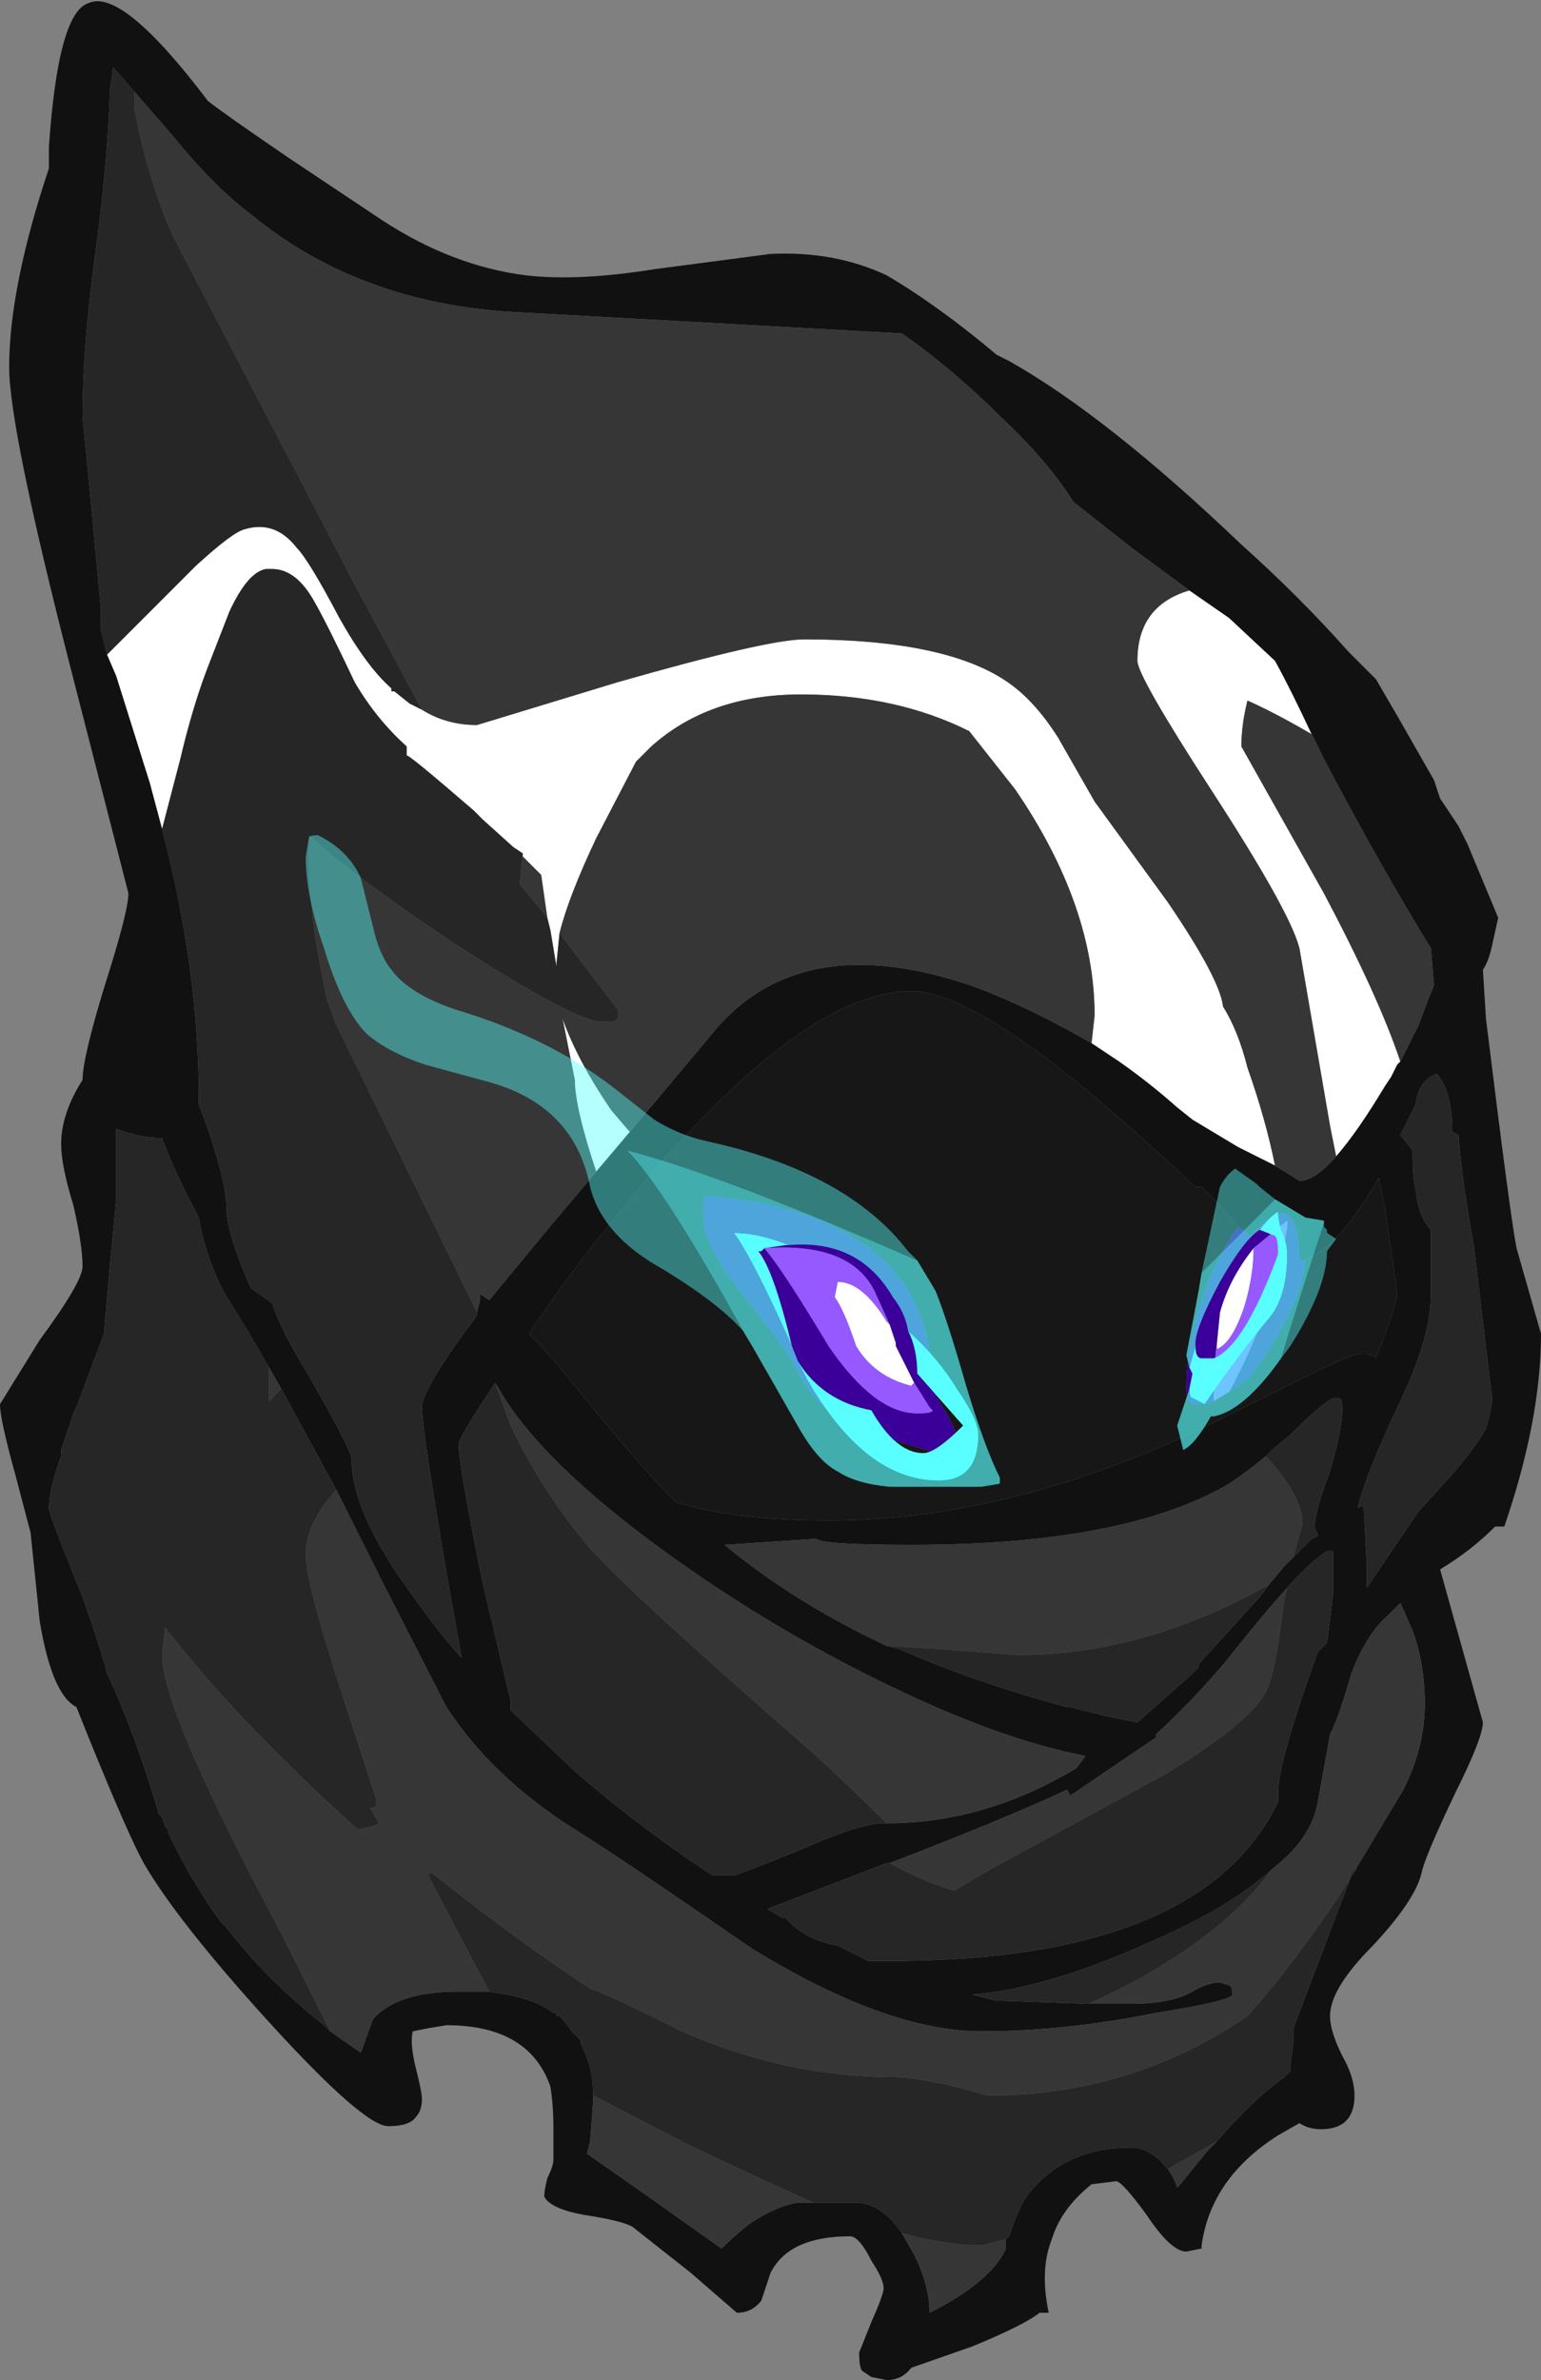 <?xml version="1.0" encoding="UTF-8" standalone="no"?>
<svg xmlns:ffdec="https://www.free-decompiler.com/flash" xmlns:xlink="http://www.w3.org/1999/xlink" ffdec:objectType="shape" height="38.9px" width="25.2px" xmlns="http://www.w3.org/2000/svg">
  <rect width="100%" height="100%" fill="#808080" stroke="none"/>
  <g transform="matrix(1.0, 0.0, 0.0, 1.0, 14.9, 23.15)">
    <path d="M4.55 -13.5 L5.2 -13.05 5.95 -12.35 Q6.2 -11.9 6.55 -11.15 5.95 -11.5 5.5 -11.7 5.4 -11.3 5.4 -10.95 L6.75 -8.55 Q7.65 -6.85 8.0 -5.8 L7.95 -5.75 7.85 -5.55 7.75 -5.4 Q7.3 -4.65 6.95 -4.25 L6.85 -4.75 6.35 -7.65 Q6.2 -8.25 4.9 -10.25 3.7 -12.1 3.7 -12.35 3.7 -13.25 4.55 -13.5 M5.95 -4.1 L5.35 -4.4 4.6 -4.85 4.35 -5.05 Q3.9 -5.45 3.4 -5.8 L2.95 -6.1 3.0 -6.55 Q3.0 -8.35 1.7 -10.25 L0.95 -11.2 Q-0.25 -11.8 -1.8 -11.8 -3.3 -11.8 -4.25 -10.95 L-4.5 -10.7 -5.15 -9.45 Q-5.6 -8.5 -5.75 -7.9 L-5.8 -7.4 -5.8 -7.35 -5.9 -7.95 -5.95 -8.15 -6.05 -8.85 -6.5 -9.3 -7.0 -9.75 -7.15 -9.9 Q-8.25 -10.85 -8.25 -10.8 L-8.25 -10.95 Q-8.75 -11.4 -9.1 -12.0 -9.55 -12.95 -9.75 -13.3 -10.05 -13.85 -10.45 -13.85 L-10.55 -13.85 Q-10.85 -13.8 -11.15 -13.15 L-11.5 -12.25 Q-11.75 -11.6 -11.95 -10.75 L-12.25 -9.6 -12.45 -10.35 -13.0 -12.1 -13.15 -12.45 -11.7 -13.9 Q-11.1 -14.45 -10.9 -14.5 -10.4 -14.65 -10.05 -14.2 -9.85 -14.0 -9.35 -13.05 -8.9 -12.25 -8.5 -11.9 L-8.5 -11.85 -8.45 -11.85 -8.2 -11.65 -8.0 -11.55 Q-7.6 -11.3 -7.1 -11.3 L-4.8 -12.0 Q-2.35 -12.7 -1.75 -12.7 0.65 -12.7 1.65 -11.95 2.05 -11.65 2.4 -11.1 L3.0 -10.05 4.2 -8.4 Q5.05 -7.15 5.1 -6.7 5.35 -6.3 5.5 -5.7 5.8 -4.85 5.95 -4.1 M-4.6 -4.65 L-5.15 -4.0 Q-5.5 -5.05 -5.5 -5.5 L-5.7 -6.5 Q-5.45 -5.8 -4.9 -5.0 L-4.6 -4.65 M-0.35 -1.5 L-0.25 -1.2 -0.25 -1.15 0.05 -0.55 0.0 -0.5 Q-0.6 -0.65 -0.9 -1.15 -1.1 -1.75 -1.25 -1.95 L-1.2 -2.2 Q-0.8 -2.2 -0.4 -1.55 L-0.35 -1.5 M5.6 -2.75 Q5.6 -2.3 5.45 -1.8 5.25 -1.2 5.0 -1.1 L5.0 -1.2 5.05 -1.7 Q5.2 -2.25 5.6 -2.75" fill="#ffffff" fill-rule="evenodd" stroke="none"/>
    <path d="M6.4 -2.55 L6.45 -2.55 Q6.4 -2.0 5.95 -1.25 5.75 -0.9 5.5 -0.6 L5.2 -0.4 Q5.95 -1.8 6.15 -3.1 L6.15 -3.2 5.6 -2.75 Q5.2 -2.25 5.05 -1.7 L5.0 -1.2 Q4.95 -0.85 4.95 -0.25 L4.8 -0.2 4.6 -0.2 Q4.5 -0.25 4.5 -0.45 4.5 -1.2 4.8 -2.05 5.05 -2.7 5.35 -3.1 L5.5 -3.0 5.55 -2.95 5.75 -3.15 Q6.0 -3.4 6.15 -3.3 6.35 -3.15 6.35 -2.55 L6.4 -2.55 M-0.35 -1.5 L-0.6 -2.05 Q-1.0 -2.85 -2.4 -2.75 -2.1 -2.4 -1.35 -1.15 -0.6 -0.05 0.1 -0.05 0.35 -0.05 0.35 -0.1 L0.3 -0.15 0.05 -0.55 -0.25 -1.15 -0.25 -1.2 -0.35 -1.5 M0.55 -0.1 Q0.75 0.25 0.8 0.45 0.75 0.6 0.6 0.65 -0.45 0.35 -0.9 0.2 -1.6 -0.15 -1.95 -0.9 -2.05 -1.1 -2.8 -2.05 -3.4 -2.8 -3.4 -3.25 -3.4 -3.65 -3.35 -3.6 -1.25 -3.45 -0.3 -2.4 0.35 -1.65 0.35 -0.5 0.35 -0.4 0.55 -0.1" fill="#3a0099" fill-rule="evenodd" stroke="none"/>
    <path d="M5.2 -0.4 L4.95 -0.25 Q4.95 -0.85 5.0 -1.2 L5.0 -1.1 Q5.25 -1.2 5.45 -1.8 5.6 -2.3 5.6 -2.75 L6.15 -3.2 6.15 -3.1 Q5.95 -1.8 5.2 -0.4 M0.05 -0.55 L0.3 -0.15 0.35 -0.1 Q0.35 -0.05 0.1 -0.05 -0.6 -0.05 -1.35 -1.15 -2.1 -2.4 -2.4 -2.75 -1.0 -2.85 -0.6 -2.05 L-0.35 -1.5 -0.4 -1.55 Q-0.8 -2.2 -1.2 -2.2 L-1.25 -1.95 Q-1.1 -1.75 -0.9 -1.15 -0.6 -0.65 0.0 -0.5 L0.05 -0.55" fill="#9559ff" fill-rule="evenodd" stroke="none"/>
    <path d="M4.55 -13.5 L3.6 -14.2 2.65 -14.95 Q2.25 -15.6 1.45 -16.35 0.7 -17.1 -0.15 -17.7 L-6.5 -18.05 Q-9.05 -18.2 -10.8 -19.65 -11.4 -20.1 -12.05 -20.9 L-12.7 -21.65 -13.05 -22.05 -13.1 -21.7 Q-13.15 -20.35 -13.35 -18.95 -13.55 -17.45 -13.55 -16.35 L-13.4 -14.8 -13.25 -13.2 -13.25 -12.85 -13.15 -12.45 -13.0 -12.1 -12.45 -10.35 -12.25 -9.6 Q-11.65 -7.3 -11.65 -5.25 L-11.65 -5.1 -11.5 -4.7 Q-11.2 -3.8 -11.2 -3.45 -11.2 -3.0 -10.8 -2.1 L-10.45 -1.85 Q-10.3 -1.4 -9.9 -0.75 -9.15 0.55 -9.15 0.7 -9.15 1.6 -8.1 3.0 -7.75 3.5 -7.35 3.95 L-7.6 2.55 Q-8.0 0.2 -8.0 -0.15 -8.0 -0.45 -7.1 -1.65 L-7.1 -1.7 -7.05 -1.9 -7.05 -2.0 -6.9 -1.9 -5.95 -3.05 -5.15 -4.0 -4.6 -4.65 -3.3 -6.2 Q-1.85 -8.05 1.1 -7.0 2.0 -6.65 2.95 -6.1 L3.4 -5.8 Q3.9 -5.45 4.35 -5.05 L4.6 -4.85 5.35 -4.4 5.95 -4.1 6.35 -3.85 Q6.6 -3.85 6.95 -4.25 7.3 -4.65 7.75 -5.4 L7.85 -5.55 7.95 -5.75 8.0 -5.8 8.3 -6.4 8.45 -6.8 8.55 -7.05 8.5 -7.65 Q7.7 -8.95 6.8 -10.65 L6.55 -11.15 Q6.2 -11.9 5.95 -12.35 L5.2 -13.05 4.55 -13.5 M5.4 -14.25 Q6.35 -13.4 7.15 -12.5 L7.6 -12.05 7.95 -11.45 8.55 -10.4 8.65 -10.1 8.95 -9.65 9.1 -9.35 9.6 -8.15 9.5 -7.7 Q9.45 -7.45 9.35 -7.3 L9.4 -6.5 Q9.8 -3.25 9.9 -2.75 L10.3 -1.35 Q10.3 0.05 9.7 1.8 L9.55 1.8 Q9.15 2.2 8.65 2.5 L9.35 5.0 Q9.35 5.25 8.9 6.15 8.4 7.2 8.35 7.45 8.25 7.9 7.55 8.65 6.85 9.35 6.85 9.8 6.85 10.05 7.05 10.45 7.25 10.8 7.25 11.1 7.25 11.65 6.7 11.65 6.5 11.65 6.35 11.55 L6.0 11.75 Q4.9 12.45 4.75 13.55 L4.75 13.6 4.5 13.65 Q4.25 13.65 3.85 13.05 3.45 12.5 3.35 12.5 L2.95 12.55 Q2.45 12.95 2.3 13.45 2.1 13.95 2.25 14.65 L2.1 14.65 Q1.85 14.85 1.0 15.2 L0.0 15.55 Q-0.15 15.75 -0.4 15.75 L-0.65 15.7 -0.8 15.6 Q-0.85 15.55 -0.85 15.3 L-0.65 14.8 Q-0.45 14.35 -0.45 14.25 -0.45 14.1 -0.65 13.8 -0.85 13.4 -1.0 13.4 -2.0 13.4 -2.3 14.0 L-2.45 14.45 Q-2.6 14.65 -2.85 14.65 L-3.6 14.0 -4.55 13.25 Q-4.7 13.15 -5.35 13.05 -5.9 12.95 -6.0 12.75 -6.0 12.65 -5.95 12.45 -5.85 12.25 -5.85 12.15 L-5.85 11.65 Q-5.85 11.25 -5.9 10.95 -6.25 9.95 -7.6 9.95 L-7.9 10.0 -8.15 10.05 Q-8.2 10.25 -8.1 10.65 -8.0 11.05 -8.0 11.15 -8.0 11.35 -8.1 11.45 -8.2 11.6 -8.55 11.6 -8.95 11.6 -10.5 9.9 -12.0 8.25 -12.55 7.3 -12.8 6.85 -13.45 5.25 L-13.65 4.75 Q-14.05 4.55 -14.25 3.35 L-14.4 1.9 -14.65 0.95 Q-14.9 0.05 -14.9 -0.2 L-14.25 -1.25 Q-13.55 -2.2 -13.55 -2.45 -13.55 -2.8 -13.7 -3.45 -13.9 -4.1 -13.9 -4.45 -13.9 -4.95 -13.55 -5.5 -13.55 -5.85 -13.2 -7.0 -12.8 -8.25 -12.8 -8.55 L-13.75 -12.25 Q-14.75 -16.15 -14.75 -17.15 -14.75 -18.45 -14.1 -20.4 L-14.1 -20.75 Q-13.95 -22.95 -13.45 -23.1 -12.9 -23.35 -11.5 -21.5 -11.25 -21.3 -10.15 -20.55 L-8.65 -19.55 Q-7.5 -18.8 -6.3 -18.65 -5.45 -18.55 -4.2 -18.75 L-2.3 -19.0 Q-1.25 -19.05 -0.4 -18.65 0.45 -18.15 1.4 -17.35 L1.6 -17.25 Q3.2 -16.35 5.4 -14.25 M5.35 -3.1 L5.0 -3.5 4.75 -3.75 4.65 -3.75 Q3.8 -4.55 2.85 -5.35 0.9 -6.95 0.0 -6.95 -1.85 -6.95 -4.8 -3.3 -5.55 -2.4 -6.25 -1.35 -5.9 -1.0 -5.5 -0.5 -4.45 0.8 -3.85 1.4 -2.9 1.7 -1.35 1.7 1.85 1.7 5.35 -0.1 6.95 -0.9 7.1 -0.95 7.45 -1.1 7.6 -0.95 7.95 -1.85 7.95 -2.0 L7.75 -3.4 7.65 -3.9 Q6.95 -2.7 6.4 -2.55 L6.35 -2.55 Q6.35 -3.15 6.15 -3.3 6.0 -3.4 5.75 -3.15 L5.55 -2.95 5.5 -3.0 5.35 -3.1 M8.95 -4.6 L8.85 -4.65 Q8.85 -5.3 8.6 -5.6 8.3 -5.5 8.25 -5.1 L8.0 -4.6 8.2 -4.35 Q8.2 -3.9 8.25 -3.7 8.3 -3.25 8.5 -3.05 L8.5 -2.0 Q8.5 -1.3 8.0 -0.25 7.45 0.9 7.3 1.5 L7.4 1.45 7.45 2.4 7.45 2.8 8.3 1.55 8.8 1.0 Q9.2 0.55 9.4 0.2 9.5 -0.15 9.5 -0.3 L9.2 -2.8 Q9.0 -3.9 8.95 -4.6 M6.25 2.3 L6.55 2.0 6.65 1.95 6.6 1.8 Q6.6 1.55 6.85 0.9 7.05 0.2 7.05 -0.1 7.05 -0.3 7.0 -0.3 L6.9 -0.3 Q6.7 -0.2 6.2 0.3 L5.9 0.55 5.8 0.65 Q5.5 0.9 5.2 1.1 3.5 2.1 0.0 2.1 -1.45 2.1 -1.55 2.0 L-3.05 2.1 Q-1.9 3.05 -0.4 3.75 L-0.2 3.8 Q1.05 4.35 2.55 4.75 L2.6 4.75 3.2 4.9 3.7 5.0 4.55 4.25 4.7 4.1 4.7 4.05 5.7 2.95 5.85 2.75 6.1 2.45 6.25 2.3 M-0.35 7.3 L-0.4 7.3 -2.35 8.05 -2.1 8.2 -2.05 8.2 Q-1.75 8.55 -1.2 8.65 L-0.7 8.9 -0.35 8.9 Q4.75 8.9 6.0 6.3 L6.0 6.15 Q6.0 5.65 6.65 3.85 L6.8 3.7 6.9 2.9 6.9 2.2 6.8 2.2 Q6.5 2.4 6.15 2.8 5.7 3.3 5.15 4.0 4.6 4.65 4.0 5.2 L4.0 5.25 2.6 6.2 2.55 6.1 Q1.6 6.55 -0.35 7.3 M7.25 7.45 L7.3 7.35 8.05 6.1 Q8.4 5.4 8.4 4.7 8.4 4.05 8.2 3.5 L8.0 3.05 7.8 3.25 Q7.45 3.55 7.2 4.2 7.0 4.9 6.85 5.2 L6.65 6.3 Q6.55 6.9 5.9 7.4 5.25 8.0 4.0 8.55 2.25 9.35 1.0 9.45 L1.4 9.55 1.5 9.55 2.9 9.6 3.6 9.6 Q4.25 9.6 4.6 9.4 4.85 9.25 5.05 9.25 L5.2 9.3 Q5.25 9.3 5.25 9.45 5.25 9.55 4.0 9.75 2.5 10.05 1.15 10.05 -0.4 10.05 -2.6 8.7 -4.85 7.15 -5.5 6.75 -6.85 5.9 -7.6 4.75 L-8.65 2.7 -9.4 1.2 -10.3 -0.45 -10.5 -0.8 -10.85 -1.4 -11.25 -2.05 Q-11.55 -2.65 -11.65 -3.25 -12.05 -4.0 -12.25 -4.55 -12.6 -4.55 -13.0 -4.7 L-13.0 -3.6 Q-13.0 -3.5 -13.1 -2.5 L-13.2 -1.35 -13.65 -0.15 -13.7 -0.05 -13.9 0.55 -13.9 0.65 Q-14.1 1.2 -14.1 1.5 -14.1 1.6 -13.55 2.95 -13.25 3.8 -13.15 4.2 -12.7 5.15 -12.3 6.5 L-12.25 6.55 -12.2 6.7 -12.15 6.75 -12.15 6.8 Q-11.8 7.55 -11.3 8.25 L-11.2 8.35 Q-10.55 9.2 -9.6 9.95 L-9.5 10.05 -9.0 10.4 -8.8 9.85 Q-8.4 9.4 -7.4 9.4 L-6.9 9.4 -6.6 9.45 Q-6.1 9.55 -5.85 9.75 L-5.8 9.75 -5.8 9.8 -5.75 9.8 Q-5.65 9.9 -5.55 10.05 L-5.4 10.2 -5.4 10.25 Q-5.3 10.45 -5.25 10.65 -5.2 10.85 -5.2 11.1 L-5.2 11.2 -5.25 11.85 -5.3 12.05 -4.3 12.75 -3.1 13.6 Q-2.9 13.4 -2.65 13.2 -2.2 12.9 -1.85 12.85 L-1.6 12.85 -0.85 12.85 Q-0.45 12.9 -0.15 13.35 L0.05 13.7 Q0.3 14.2 0.3 14.65 1.2 14.2 1.5 13.7 L1.55 13.6 1.55 13.45 1.6 13.4 Q1.7 13.1 1.85 12.8 2.45 11.95 3.6 11.95 3.9 11.95 4.15 12.25 L4.2 12.3 Q4.3 12.45 4.35 12.6 L4.4 12.55 4.85 12.0 5.0 11.85 Q5.6 11.15 6.1 10.8 L6.2 10.7 6.2 10.6 6.25 10.25 6.25 10.0 7.2 7.5 7.25 7.4 7.25 7.45 M-0.4 6.65 Q1.2 6.65 2.7 5.75 L2.85 5.55 Q1.55 5.3 -0.15 4.5 -1.85 3.7 -3.4 2.65 -6.05 0.85 -6.8 -0.55 -7.4 0.35 -7.4 0.45 -7.4 0.8 -7.0 2.75 L-6.55 4.65 -6.55 4.8 -5.5 5.8 Q-4.4 6.75 -3.25 7.5 L-2.9 7.5 Q-2.85 7.5 -1.85 7.1 -0.85 6.65 -0.45 6.65 L-0.4 6.65" fill="#111111" fill-rule="evenodd" stroke="none"/>
    <path d="M-12.7 -21.65 L-12.05 -20.9 Q-11.4 -20.1 -10.8 -19.65 -9.05 -18.2 -6.5 -18.05 L-0.15 -17.7 Q0.7 -17.1 1.45 -16.35 2.25 -15.6 2.65 -14.95 L3.6 -14.2 4.55 -13.5 Q3.7 -13.25 3.7 -12.35 3.7 -12.1 4.9 -10.25 6.2 -8.25 6.35 -7.65 L6.85 -4.75 6.95 -4.25 Q6.6 -3.85 6.35 -3.85 L5.95 -4.1 Q5.8 -4.85 5.5 -5.7 5.35 -6.3 5.1 -6.7 5.05 -7.15 4.2 -8.4 L3.0 -10.05 2.4 -11.1 Q2.05 -11.65 1.65 -11.95 0.65 -12.7 -1.75 -12.7 -2.35 -12.7 -4.8 -12.0 L-7.1 -11.3 Q-7.6 -11.3 -8.0 -11.55 L-9.1 -13.6 -12.05 -19.25 Q-12.45 -20.1 -12.7 -21.35 L-12.7 -21.65 M6.55 -11.15 L6.8 -10.65 Q7.7 -8.95 8.5 -7.65 L8.55 -7.05 8.45 -6.8 8.3 -6.4 8.0 -5.8 Q7.65 -6.85 6.75 -8.55 L5.4 -10.95 Q5.4 -11.3 5.5 -11.7 5.95 -11.5 6.55 -11.15 M2.95 -6.1 Q2.0 -6.65 1.1 -7.0 -1.85 -8.05 -3.3 -6.2 L-4.6 -4.65 -4.9 -5.0 Q-5.45 -5.8 -5.7 -6.5 L-5.5 -5.5 Q-5.5 -5.05 -5.15 -4.0 L-5.95 -3.05 -6.9 -1.9 -7.05 -2.0 -7.05 -1.9 -7.1 -1.7 -9.4 -6.4 -9.55 -6.8 Q-9.75 -7.75 -9.8 -8.3 -9.85 -8.75 -9.85 -9.5 -9.15 -8.85 -7.5 -7.75 -5.5 -6.45 -5.05 -6.45 -4.8 -6.45 -4.8 -6.5 L-4.8 -6.65 -5.75 -7.9 Q-5.6 -8.5 -5.15 -9.45 L-4.5 -10.7 -4.25 -10.95 Q-3.3 -11.8 -1.8 -11.8 -0.25 -11.8 0.95 -11.2 L1.7 -10.25 Q3.0 -8.35 3.0 -6.55 L2.95 -6.1 M5.8 0.65 Q6.4 1.3 6.4 1.75 L6.25 2.3 6.1 2.45 5.85 2.75 Q3.8 3.9 1.75 3.9 L0.45 3.8 -0.4 3.75 Q-1.9 3.05 -3.05 2.1 L-1.55 2.0 Q-1.45 2.1 0.0 2.1 3.5 2.1 5.2 1.1 5.5 0.9 5.8 0.65 M6.15 2.8 L6.1 3.0 Q5.95 4.25 5.8 4.5 5.55 5.0 4.15 5.85 L1.3 7.4 0.7 7.75 Q0.2 7.6 -0.35 7.3 1.6 6.55 2.55 6.1 L2.6 6.2 4.0 5.25 4.0 5.2 Q4.6 4.65 5.15 4.0 5.7 3.3 6.15 2.8 M5.9 7.4 Q6.55 6.9 6.65 6.3 L6.85 5.2 Q7.0 4.9 7.2 4.2 7.45 3.55 7.8 3.25 L8.0 3.05 8.2 3.5 Q8.4 4.05 8.4 4.7 8.4 5.4 8.05 6.1 L7.3 7.35 7.25 7.45 Q6.35 8.85 5.5 9.8 3.6 11.1 1.25 11.1 L0.7 10.95 Q0.05 10.8 -0.25 10.8 -2.05 10.8 -3.75 10.05 -4.95 9.45 -5.25 9.35 -6.4 8.6 -7.85 7.45 L-7.9 7.5 -6.9 9.4 -7.4 9.4 Q-8.4 9.4 -8.8 9.85 L-9.0 10.4 -9.5 10.05 -10.3 8.45 Q-12.25 4.8 -12.25 3.9 L-12.2 3.45 Q-11.0 5.0 -9.05 6.75 -8.75 6.7 -8.7 6.65 L-8.85 6.4 Q-8.75 6.4 -8.75 6.35 L-8.75 6.25 -9.35 4.4 Q-9.9 2.7 -9.9 2.25 -9.9 1.75 -9.4 1.2 L-8.65 2.7 -7.6 4.75 Q-6.85 5.9 -5.5 6.75 -4.85 7.15 -2.6 8.7 -0.4 10.05 1.15 10.05 2.5 10.05 4.0 9.75 5.25 9.55 5.25 9.45 5.25 9.3 5.2 9.3 L5.05 9.25 Q4.85 9.25 4.6 9.4 4.25 9.6 3.6 9.6 L2.9 9.6 Q3.7 9.25 4.45 8.75 5.4 8.1 5.9 7.4 M5.0 11.85 L4.85 12.0 4.4 12.55 4.35 12.6 Q4.3 12.45 4.2 12.3 L5.0 11.85 M1.55 13.45 L1.55 13.6 1.5 13.7 Q1.2 14.2 0.3 14.65 0.3 14.2 0.05 13.7 L-0.15 13.35 Q0.6 13.55 1.15 13.55 L1.55 13.45 M-1.6 12.85 L-1.85 12.85 Q-2.2 12.9 -2.65 13.2 -2.9 13.4 -3.1 13.6 L-4.3 12.75 -5.3 12.05 -5.25 11.85 -5.2 11.2 -5.2 11.1 -3.65 11.9 Q-2.5 12.45 -1.6 12.85 M-10.5 -0.8 L-10.3 -0.45 -10.5 -0.25 -10.5 -0.8 M-6.8 -0.55 Q-6.05 0.85 -3.4 2.65 -1.85 3.7 -0.15 4.5 1.55 5.3 2.85 5.55 L2.7 5.75 Q1.2 6.65 -0.4 6.65 -0.9 6.15 -1.55 5.55 -4.7 2.8 -5.3 2.1 -6.05 1.2 -6.55 0.15 L-6.8 -0.55 M-6.5 -9.3 L-6.05 -8.85 -5.95 -8.15 -6.4 -8.7 -6.35 -9.2 -6.5 -9.3" fill="#363636" fill-rule="evenodd" stroke="none"/>
    <path d="M6.4 -2.55 Q6.95 -2.7 7.65 -3.9 L7.75 -3.4 7.95 -2.0 Q7.95 -1.85 7.6 -0.95 7.45 -1.1 7.1 -0.95 6.95 -0.9 5.35 -0.1 1.85 1.7 -1.35 1.7 -2.9 1.7 -3.85 1.4 -4.45 0.8 -5.5 -0.5 -5.9 -1.0 -6.25 -1.35 -5.55 -2.4 -4.8 -3.3 -1.85 -6.95 0.0 -6.95 0.9 -6.95 2.85 -5.35 3.8 -4.55 4.65 -3.75 L4.75 -3.75 5.0 -3.5 5.35 -3.1 Q5.05 -2.7 4.8 -2.05 4.5 -1.2 4.5 -0.45 4.5 -0.25 4.6 -0.2 L4.8 -0.2 4.95 -0.25 5.2 -0.4 5.5 -0.6 Q5.75 -0.9 5.95 -1.25 6.4 -2.0 6.45 -2.55 L6.4 -2.55 M0.55 -0.1 Q0.35 -0.4 0.35 -0.5 0.35 -1.65 -0.3 -2.4 -1.25 -3.45 -3.35 -3.6 -3.4 -3.65 -3.4 -3.25 -3.4 -2.8 -2.8 -2.05 -2.05 -1.1 -1.95 -0.9 -1.6 -0.15 -0.9 0.2 -0.45 0.35 0.6 0.65 0.75 0.6 0.8 0.45 0.75 0.25 0.55 -0.1" fill="#171717" fill-rule="evenodd" stroke="none"/>
    <path d="M-7.1 -1.7 L-7.1 -1.65 Q-8.0 -0.45 -8.0 -0.15 -8.0 0.2 -7.6 2.55 L-7.35 3.95 Q-7.75 3.5 -8.1 3.0 -9.15 1.6 -9.15 0.7 -9.15 0.55 -9.9 -0.75 -10.3 -1.4 -10.45 -1.85 L-10.8 -2.1 Q-11.2 -3.0 -11.2 -3.45 -11.2 -3.8 -11.5 -4.7 L-11.65 -5.1 -11.65 -5.25 Q-11.65 -7.3 -12.25 -9.6 L-11.95 -10.75 Q-11.75 -11.6 -11.5 -12.25 L-11.15 -13.15 Q-10.85 -13.8 -10.55 -13.85 L-10.45 -13.85 Q-10.05 -13.85 -9.75 -13.3 -9.55 -12.95 -9.1 -12.0 -8.75 -11.4 -8.25 -10.95 L-8.25 -10.8 Q-8.25 -10.85 -7.15 -9.9 L-7.0 -9.75 -6.5 -9.3 -6.35 -9.2 -6.4 -8.7 -5.95 -8.15 -5.9 -7.95 -5.8 -7.35 -5.8 -7.4 -5.75 -7.9 -4.8 -6.65 -4.8 -6.5 Q-4.8 -6.45 -5.05 -6.45 -5.5 -6.45 -7.5 -7.75 -9.15 -8.85 -9.85 -9.5 -9.85 -8.75 -9.8 -8.3 -9.75 -7.75 -9.55 -6.8 L-9.4 -6.4 -7.1 -1.7 M-13.15 -12.45 L-13.25 -12.85 -13.25 -13.2 -13.4 -14.8 -13.55 -16.35 Q-13.55 -17.45 -13.35 -18.95 -13.15 -20.35 -13.1 -21.7 L-13.05 -22.05 -12.7 -21.65 -12.7 -21.35 Q-12.45 -20.1 -12.05 -19.25 L-9.1 -13.6 -8.0 -11.55 -8.2 -11.65 -8.45 -11.85 -8.5 -11.85 -8.5 -11.9 Q-8.9 -12.25 -9.35 -13.05 -9.85 -14.0 -10.05 -14.2 -10.4 -14.65 -10.9 -14.5 -11.1 -14.45 -11.7 -13.9 L-13.15 -12.45 M8.95 -4.6 Q9.0 -3.9 9.2 -2.8 L9.5 -0.3 Q9.5 -0.15 9.4 0.2 9.2 0.55 8.8 1.0 L8.3 1.55 7.45 2.8 7.45 2.4 7.4 1.45 7.3 1.5 Q7.45 0.9 8.0 -0.25 8.5 -1.3 8.5 -2.0 L8.5 -3.05 Q8.3 -3.25 8.25 -3.7 8.2 -3.9 8.2 -4.35 L8.0 -4.6 8.25 -5.1 Q8.3 -5.5 8.6 -5.6 8.85 -5.3 8.85 -4.65 L8.95 -4.6 M5.8 0.65 L5.9 0.55 6.2 0.3 Q6.7 -0.2 6.9 -0.3 L7.0 -0.3 Q7.05 -0.3 7.05 -0.1 7.05 0.2 6.85 0.9 6.6 1.55 6.6 1.8 L6.65 1.95 6.55 2.0 6.25 2.3 6.4 1.75 Q6.4 1.3 5.8 0.65 M5.85 2.75 L5.7 2.95 4.7 4.05 4.7 4.1 4.55 4.25 3.7 5.0 3.2 4.9 2.6 4.75 2.55 4.75 Q1.05 4.35 -0.2 3.8 L-0.4 3.75 0.45 3.8 1.75 3.9 Q3.8 3.9 5.85 2.75 M6.15 2.8 Q6.5 2.4 6.8 2.2 L6.9 2.2 6.9 2.9 6.8 3.7 6.65 3.85 Q6.0 5.65 6.0 6.15 L6.0 6.3 Q4.75 8.9 -0.35 8.9 L-0.7 8.9 -1.2 8.65 Q-1.75 8.55 -2.05 8.2 L-2.1 8.2 -2.35 8.05 -0.4 7.3 -0.35 7.3 Q0.2 7.6 0.7 7.75 L1.3 7.4 4.15 5.85 Q5.55 5.0 5.8 4.5 5.95 4.25 6.1 3.0 L6.15 2.8 M7.25 7.45 L7.25 7.4 7.2 7.5 6.25 10.0 6.25 10.25 6.2 10.6 6.2 10.7 6.1 10.8 Q5.6 11.15 5.0 11.85 L4.2 12.3 4.15 12.25 Q3.9 11.95 3.6 11.95 2.45 11.95 1.85 12.8 1.7 13.1 1.6 13.4 L1.55 13.45 1.15 13.55 Q0.6 13.55 -0.15 13.35 -0.45 12.9 -0.85 12.85 L-1.6 12.85 Q-2.5 12.45 -3.65 11.9 L-5.2 11.1 Q-5.2 10.85 -5.25 10.65 -5.3 10.45 -5.4 10.25 L-5.4 10.2 -5.55 10.05 Q-5.65 9.9 -5.75 9.8 L-5.8 9.8 -5.8 9.75 -5.85 9.75 Q-6.1 9.55 -6.6 9.45 L-6.9 9.4 -7.9 7.5 -7.85 7.45 Q-6.4 8.6 -5.25 9.35 -4.95 9.45 -3.75 10.05 -2.05 10.8 -0.25 10.8 0.05 10.8 0.7 10.95 L1.25 11.1 Q3.6 11.1 5.5 9.8 6.35 8.85 7.25 7.45 M-9.5 10.05 L-9.6 9.95 Q-10.55 9.2 -11.2 8.35 L-11.3 8.25 Q-11.8 7.55 -12.15 6.8 L-12.15 6.75 -12.2 6.7 -12.25 6.55 -12.3 6.5 Q-12.7 5.15 -13.15 4.2 -13.25 3.8 -13.55 2.95 -14.1 1.6 -14.1 1.5 -14.1 1.2 -13.9 0.65 L-13.9 0.55 -13.7 -0.05 -13.65 -0.15 -13.2 -1.35 -13.1 -2.5 Q-13.0 -3.5 -13.0 -3.6 L-13.0 -4.7 Q-12.6 -4.55 -12.25 -4.55 -12.05 -4.0 -11.65 -3.25 -11.55 -2.65 -11.25 -2.05 L-10.85 -1.4 -10.5 -0.8 -10.5 -0.25 -10.3 -0.45 -9.4 1.2 Q-9.9 1.75 -9.9 2.25 -9.9 2.7 -9.35 4.4 L-8.75 6.25 -8.75 6.35 Q-8.75 6.4 -8.85 6.4 L-8.7 6.65 Q-8.75 6.7 -9.05 6.75 -11.0 5.0 -12.2 3.45 L-12.25 3.9 Q-12.25 4.8 -10.3 8.45 L-9.5 10.05 M2.9 9.6 L1.5 9.55 1.4 9.55 1.0 9.45 Q2.25 9.35 4.0 8.55 5.25 8.0 5.9 7.4 5.4 8.1 4.45 8.75 3.7 9.25 2.9 9.6 M-6.8 -0.55 L-6.55 0.15 Q-6.05 1.2 -5.3 2.1 -4.7 2.8 -1.55 5.55 -0.9 6.15 -0.4 6.65 L-0.45 6.65 Q-0.85 6.65 -1.85 7.1 -2.85 7.5 -2.9 7.5 L-3.25 7.5 Q-4.4 6.75 -5.5 5.8 L-6.55 4.8 -6.55 4.65 -7.0 2.75 Q-7.4 0.8 -7.4 0.45 -7.4 0.35 -6.8 -0.55" fill="#262626" fill-rule="evenodd" stroke="none"/>
    <path d="M4.75 -2.35 L5.05 -3.75 Q5.15 -3.95 5.3 -4.05 L5.65 -3.8 5.7 -3.75 5.95 -3.55 4.75 -2.35 M6.75 -3.15 L6.75 -3.1 6.8 -3.05 6.8 -3.0 6.95 -2.9 6.8 -2.7 Q6.8 -2.1 6.2 -1.15 L6.05 -0.95 Q6.45 -2.25 6.75 -3.15 M-2.75 -1.4 Q-3.15 -1.85 -4.05 -2.4 -5.05 -2.95 -5.25 -3.75 -5.5 -5.05 -6.85 -5.45 L-7.95 -5.75 Q-8.55 -5.95 -8.9 -6.25 -9.3 -6.65 -9.6 -7.65 -9.9 -8.5 -9.9 -9.15 L-9.85 -9.45 Q-9.85 -9.5 -9.7 -9.5 -9.2 -9.25 -9.0 -8.8 -8.95 -8.6 -8.8 -8.0 -8.7 -7.55 -8.5 -7.3 -8.2 -6.9 -7.45 -6.65 -5.95 -6.2 -4.9 -5.4 L-4.2 -4.85 Q-3.8 -4.6 -3.35 -4.5 -1.05 -4.0 -0.05 -2.7 L0.1 -2.55 Q-3.1 -3.95 -4.65 -4.35 -4.05 -3.75 -2.75 -1.4" fill="#59ffff" fill-opacity="0.439" fill-rule="evenodd" stroke="none"/>
    <path d="M4.75 -2.35 L5.95 -3.55 Q6.2 -3.4 6.45 -3.25 L6.75 -3.2 6.75 -3.15 Q6.45 -2.25 6.05 -0.95 5.45 -0.1 4.95 0.0 L4.9 0.0 Q4.65 0.45 4.45 0.55 L4.35 0.15 4.55 -0.45 Q4.55 -0.3 4.6 -0.3 L4.8 -0.2 Q5.35 -1.0 5.85 -1.6 6.15 -1.95 6.15 -2.65 6.15 -2.85 6.05 -3.05 6.0 -3.25 6.0 -3.35 5.85 -3.25 5.7 -3.05 5.45 -2.9 5.05 -2.2 4.65 -1.45 4.65 -1.2 L4.65 -1.15 4.55 -0.8 4.5 -1.0 4.7 -2.05 4.75 -2.35 M0.1 -2.55 L0.4 -2.05 Q0.6 -1.55 0.9 -0.5 1.2 0.5 1.45 1.0 L1.45 1.1 1.15 1.15 -0.35 1.15 Q-0.9 1.1 -1.2 0.9 -1.5 0.75 -1.8 0.25 L-2.6 -1.15 -2.75 -1.4 Q-4.05 -3.75 -4.65 -4.35 -3.1 -3.95 0.1 -2.55 M-1.85 -0.9 L-1.7 -0.6 Q-0.75 1.05 0.45 1.05 1.1 1.05 1.1 0.3 1.1 0.05 0.75 -0.45 0.45 -0.95 -0.05 -1.4 -0.1 -1.7 -0.3 -1.95 -0.85 -2.9 -2.0 -2.8 -2.5 -3.0 -2.9 -3.0 -2.6 -2.6 -1.95 -1.15 L-1.85 -0.9" fill="#59ffff" fill-opacity="0.647" fill-rule="evenodd" stroke="none"/>
    <path d="M4.55 -0.45 L4.6 -0.7 4.55 -0.8 4.65 -1.15 Q4.65 -0.95 4.75 -0.95 L4.95 -0.95 Q5.45 -1.15 6.0 -2.65 6.0 -2.9 5.95 -2.95 L5.7 -3.05 Q5.85 -3.25 6.0 -3.35 6.0 -3.25 6.05 -3.05 6.15 -2.85 6.15 -2.65 6.15 -1.95 5.85 -1.6 5.35 -1.0 4.8 -0.2 L4.6 -0.3 Q4.55 -0.3 4.55 -0.45 M-1.85 -0.9 Q-1.45 -0.25 -0.65 -0.1 -0.25 0.6 0.2 0.6 0.4 0.6 0.85 0.15 L0.1 -0.7 Q0.1 -1.1 -0.05 -1.4 0.45 -0.95 0.75 -0.45 1.1 0.05 1.1 0.3 1.1 1.05 0.45 1.05 -0.75 1.05 -1.7 -0.6 L-1.85 -0.9 M-2.0 -2.8 L-2.05 -2.8 -2.4 -2.75 -2.45 -2.7 -2.5 -2.7 Q-2.25 -2.4 -1.95 -1.15 -2.6 -2.6 -2.9 -3.0 -2.5 -3.0 -2.0 -2.8" fill="#59ffff" fill-rule="evenodd" stroke="none"/>
  </g>
</svg>
